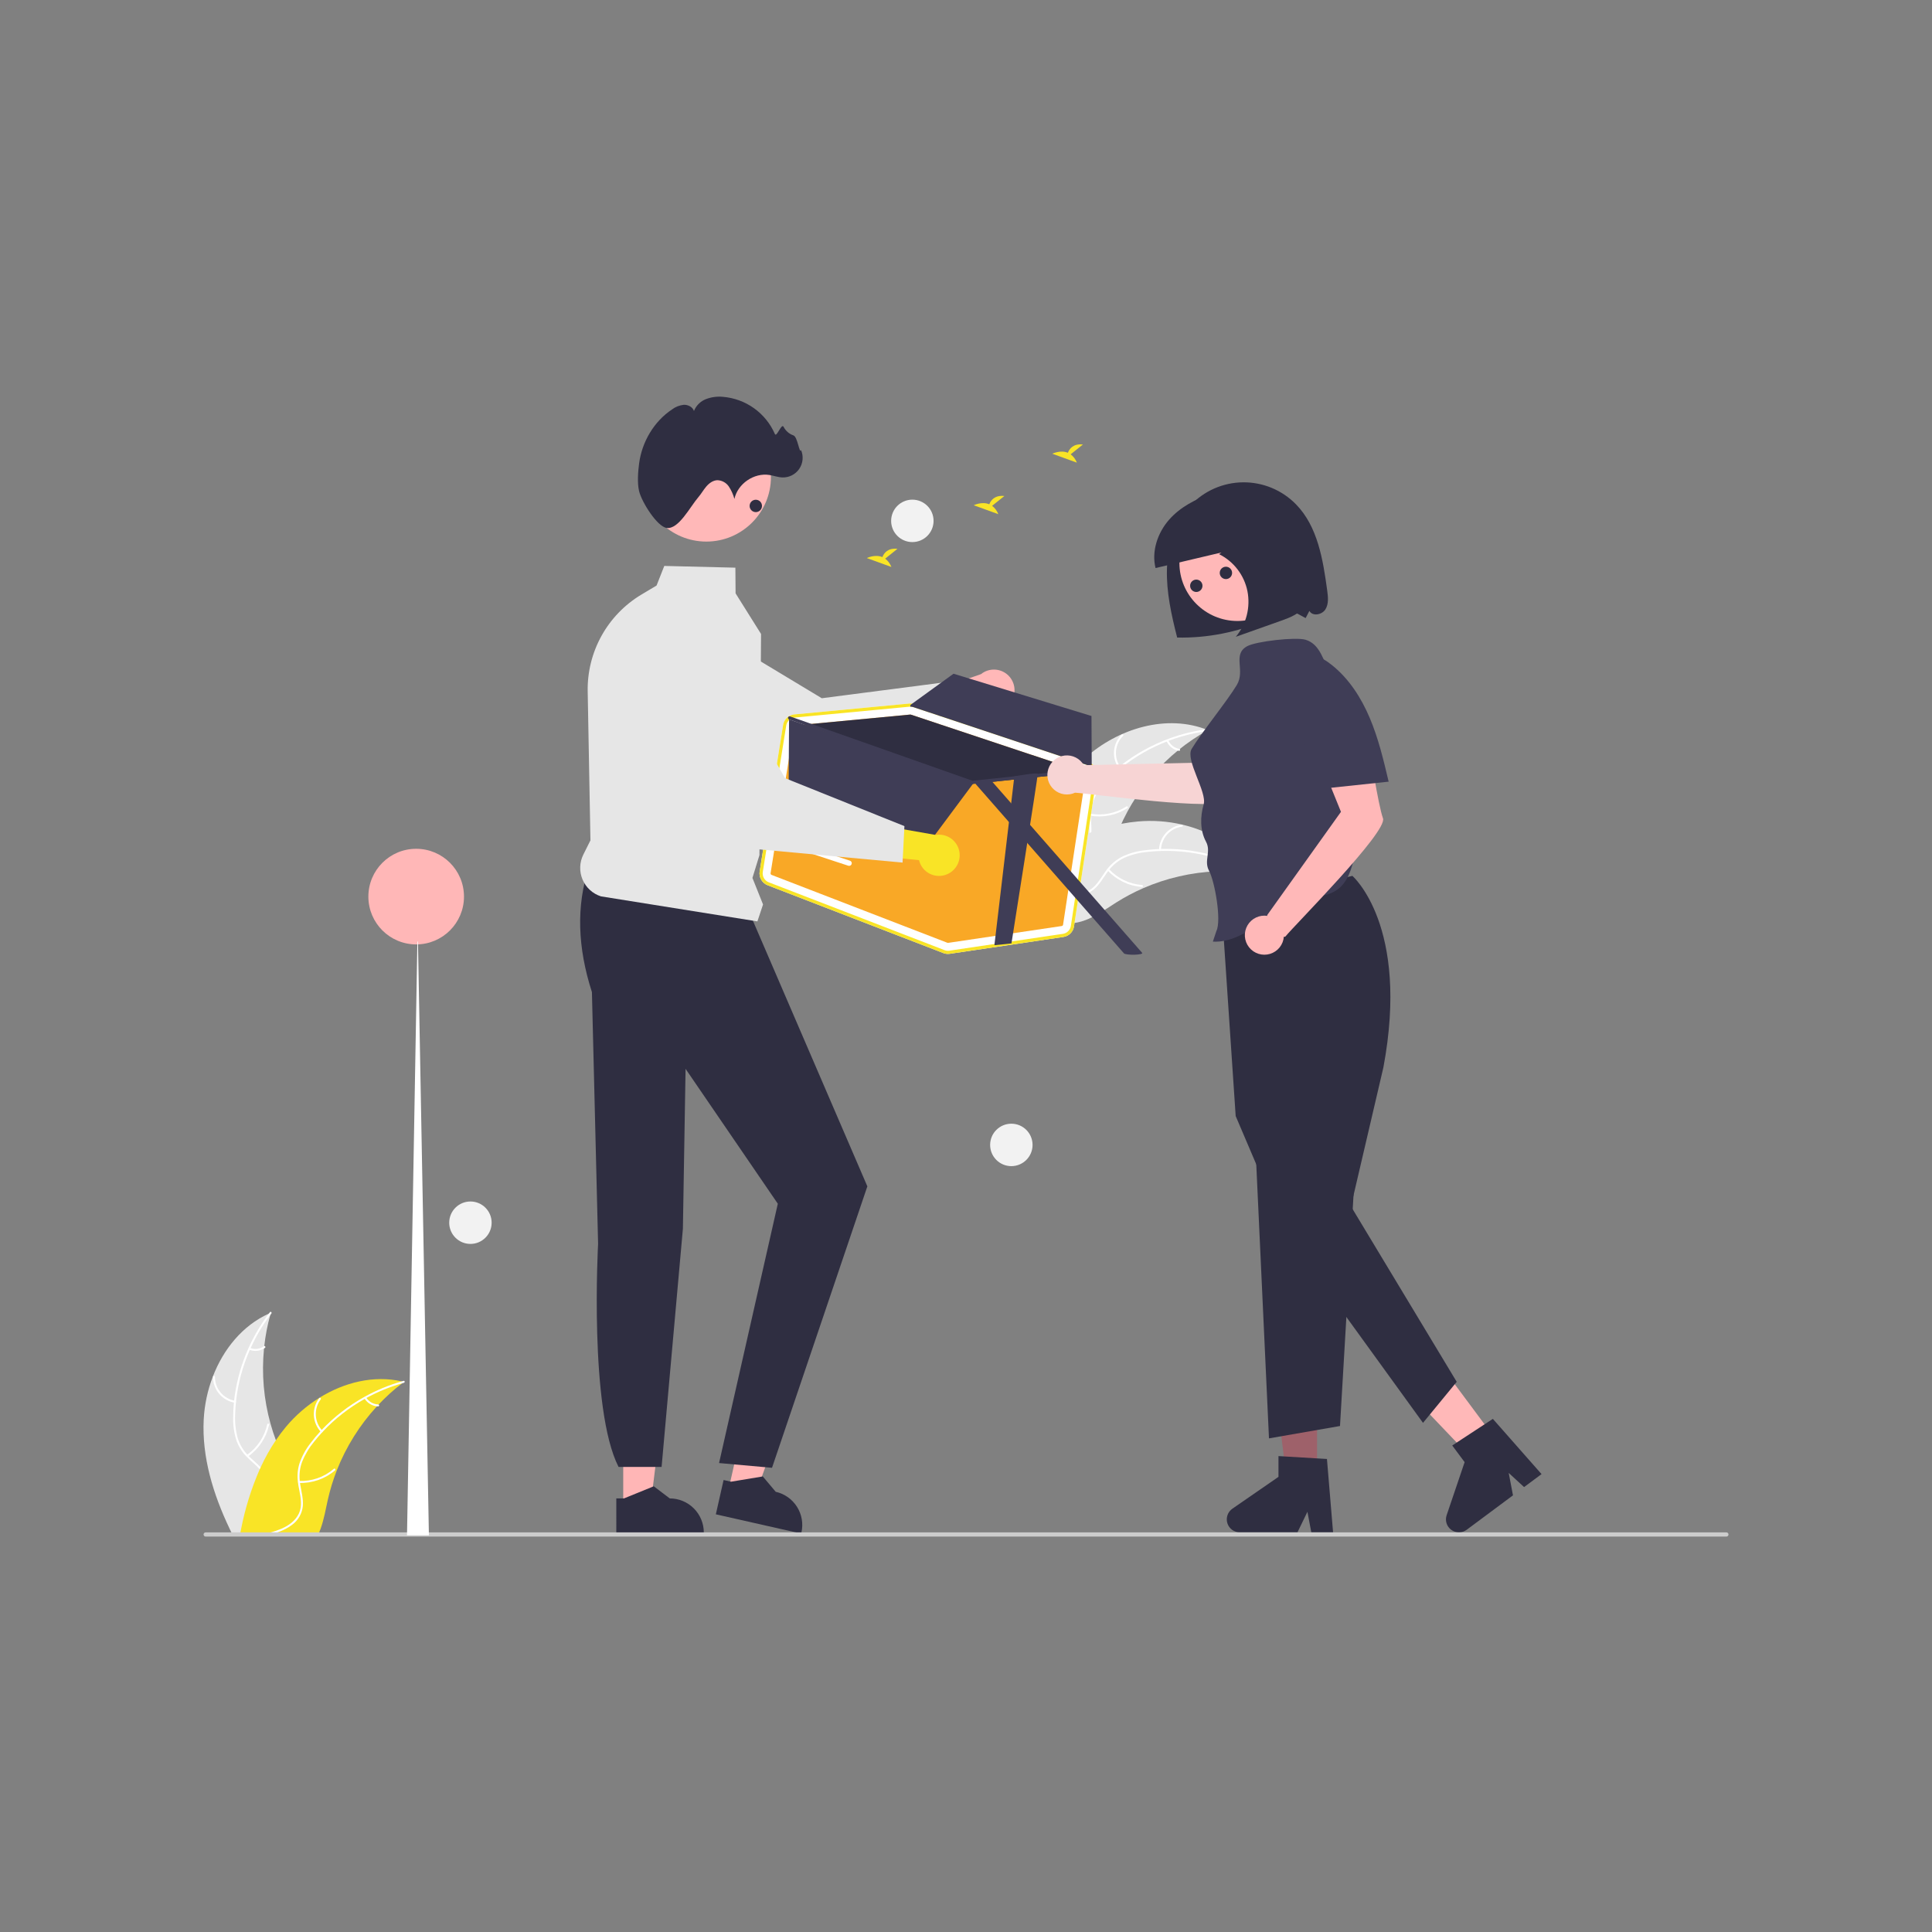 <svg width="1500" height="1500" viewBox="0 0 1500 1500" fill="none" xmlns="http://www.w3.org/2000/svg">
<rect x="0" y="0" width="1500" height="1500" fill="#808080" stroke="none"/>
<g clip-path="url(#clip0_6_461)">
<path d="M1022.55 1148.88H998.994L987.782 1058.01H1022.55V1148.88Z" fill="#9E616A"/>
<path d="M1034.99 1189.7H1018.09L1015.08 1173.75L1007.35 1189.7H962.545C960.397 1189.7 958.305 1189.02 956.575 1187.75C954.845 1186.47 953.567 1184.68 952.928 1182.63C952.289 1180.58 952.322 1178.38 953.022 1176.35C953.723 1174.32 955.054 1172.56 956.821 1171.34L992.604 1146.63V1130.5L1030.24 1132.75L1034.99 1189.7Z" fill="#2F2E41"/>
<path d="M1162.51 1119.15L1143.61 1133.21L1080.39 1066.98L1108.29 1046.23L1162.51 1119.15Z" fill="#FFB8B8"/>
<path d="M1196.85 1144.49L1183.29 1154.57L1171.35 1143.57L1174.67 1160.98L1138.72 1187.72C1136.99 1189 1134.9 1189.7 1132.76 1189.71C1130.61 1189.72 1128.51 1189.04 1126.78 1187.78C1125.04 1186.52 1123.75 1184.73 1123.1 1182.68C1122.45 1180.63 1122.48 1178.43 1123.17 1176.4L1137.13 1135.21L1127.51 1122.27L1159.05 1101.61L1196.85 1144.49Z" fill="#2F2E41"/>
<path d="M1049.98 680.016C1049.98 680.016 1094.68 718.636 1074.06 828.734L1048.88 936.612L1130.99 1072.85L1104.81 1104.7L998.061 957.242L959.379 866.497L948.524 704.99L1049.98 680.016Z" fill="#2F2E41"/>
<path d="M977.345 804.802L973.516 864.092L985.234 1116.75L1040.37 1107.15L1050.91 927.259L977.345 804.802Z" fill="#2F2E41"/>
<path d="M483.877 1170.25L504.945 1170.25L514.966 1088.98L483.874 1088.98L483.877 1170.25Z" fill="#FFB6B6"/>
<path d="M478.503 1163.37L484.433 1163.37L507.584 1153.95L519.993 1163.37H519.994C527.007 1163.37 533.732 1166.16 538.69 1171.11C543.649 1176.07 546.434 1182.8 546.435 1189.81V1190.67L478.504 1190.67L478.503 1163.37Z" fill="#2F2E41"/>
<path d="M565.519 1156.97L586.068 1161.61L613.744 1084.55L583.415 1077.7L565.519 1156.97Z" fill="#FFB6B6"/>
<path d="M561.791 1149.08L567.576 1150.39L592.232 1146.3L602.262 1158.22L602.264 1158.22C609.104 1159.76 615.05 1163.96 618.794 1169.89C622.539 1175.82 623.775 1182.99 622.231 1189.84L622.041 1190.67L555.779 1175.71L561.791 1149.08Z" fill="#2F2E41"/>
<path d="M457.194 673.422C447.317 703.215 448.361 735.554 459.568 770.263L464.359 965.685C464.359 965.685 457.221 1093.84 480.255 1138.93H513.66L530.199 953.981L532.276 829.84L603.893 934.573L558.278 1135.91L599.391 1139.59L673.412 921.088L582.085 709.108L457.194 673.422Z" fill="#2F2E41"/>
<path d="M842.428 588.56C867.979 565.533 905.983 553.955 937.863 566.866C905.162 585.024 879.936 614.163 866.65 649.13C861.575 662.634 857.336 678.182 844.853 685.411C837.086 689.91 827.423 690.13 818.714 687.958C810.005 685.786 802.022 681.433 794.149 677.123L791.909 677.072C801.966 644.178 816.877 611.586 842.428 588.56Z" fill="#E6E6E6"/>
<path d="M937.684 567.566C909.45 571.215 883.083 583.668 862.329 603.157C857.787 607.273 853.922 612.079 850.876 617.399C848.076 622.677 846.741 628.609 847.009 634.578C847.147 640.148 847.933 645.83 846.715 651.337C846.049 654.146 844.798 656.783 843.041 659.075C841.285 661.367 839.065 663.261 836.525 664.635C830.286 668.221 823.131 669.352 816.095 670.214C808.283 671.172 800.154 672.043 793.392 676.425C792.573 676.956 791.797 675.653 792.615 675.123C804.38 667.499 819.267 670.273 831.917 665.185C837.82 662.811 843.044 658.643 844.892 652.342C846.509 646.832 845.703 640.972 845.515 635.333C845.168 629.514 846.252 623.699 848.67 618.395C851.435 612.938 855.109 607.99 859.534 603.765C869.344 594.094 880.613 586.026 892.93 579.856C906.947 572.736 922.079 568.066 937.67 566.05C938.635 565.925 938.643 567.442 937.684 567.566H937.684Z" fill="white"/>
<path d="M868.643 596.488C865.846 592.562 864.536 587.769 864.946 582.966C865.357 578.163 867.461 573.662 870.883 570.267C871.578 569.582 872.674 570.63 871.978 571.315C868.786 574.471 866.826 578.664 866.453 583.137C866.08 587.611 867.318 592.07 869.944 595.711C870.514 596.503 869.209 597.275 868.643 596.488V596.488Z" fill="white"/>
<path d="M846.567 631.763C856.27 633.482 866.264 631.48 874.556 626.158C875.377 625.63 876.154 626.932 875.333 627.459C866.694 632.982 856.289 635.044 846.196 633.232C845.234 633.059 845.611 631.59 846.567 631.762V631.763Z" fill="white"/>
<path d="M907.07 574.742C907.836 576.487 909.022 578.014 910.524 579.186C912.026 580.359 913.795 581.14 915.673 581.46C916.637 581.621 916.26 583.09 915.302 582.93C913.229 582.567 911.276 581.702 909.614 580.41C907.952 579.118 906.632 577.439 905.768 575.519C905.672 575.345 905.645 575.141 905.694 574.948C905.743 574.755 905.863 574.587 906.031 574.48C906.203 574.378 906.41 574.348 906.604 574.397C906.799 574.446 906.966 574.57 907.07 574.742Z" fill="white"/>
<path d="M972.967 677.912C972.362 677.829 971.757 677.745 971.144 677.671C963.011 676.591 954.803 676.174 946.602 676.424C945.968 676.433 945.325 676.452 944.692 676.48C924.941 677.292 905.512 681.765 887.393 689.67C880.186 692.823 873.229 696.519 866.583 700.727C857.405 706.539 847.915 713.571 837.655 715.941C836.587 716.2 835.505 716.393 834.413 716.518L792.021 679.809C791.966 679.677 791.903 679.555 791.848 679.422L790.088 678.034C790.416 677.793 790.761 677.55 791.089 677.309C791.278 677.169 791.477 677.036 791.666 676.896C791.796 676.805 791.926 676.714 792.037 676.624C792.08 676.594 792.123 676.564 792.158 676.543C792.269 676.453 792.382 676.382 792.485 676.302C794.41 674.939 796.347 673.587 798.298 672.247C798.306 672.237 798.306 672.237 798.324 672.235C813.088 661.878 829.029 653.308 845.812 646.707C846.315 646.517 846.826 646.316 847.349 646.143C854.907 643.332 862.683 641.144 870.597 639.601C874.934 638.769 879.309 638.158 883.708 637.769C895.074 636.786 906.524 637.598 917.639 640.173C939.794 645.311 960.06 657.478 972.064 676.453C972.37 676.939 972.668 677.417 972.967 677.912Z" fill="#E6E6E6"/>
<path d="M972.406 678.368C947.665 664.281 919.116 658.348 890.812 661.412C884.708 661.963 878.728 663.474 873.093 665.888C867.68 668.416 863.044 672.348 859.664 677.275C856.421 681.806 853.628 686.816 849.34 690.479C847.117 692.322 844.53 693.674 841.748 694.446C838.967 695.218 836.053 695.394 833.198 694.961C826.058 694.069 819.664 690.663 813.527 687.115C806.713 683.176 799.698 678.977 791.661 678.404C790.687 678.334 790.852 676.827 791.824 676.897C805.808 677.893 816.024 689.072 829.188 692.626C835.331 694.285 842.01 694.102 847.28 690.184C851.888 686.758 854.772 681.594 858.016 676.979C861.243 672.124 865.608 668.133 870.732 665.355C876.226 662.662 882.137 660.924 888.214 660.214C901.869 658.399 915.724 658.743 929.273 661.232C944.751 663.988 959.644 669.371 973.307 677.149C974.152 677.63 973.245 678.846 972.405 678.368L972.406 678.368Z" fill="white"/>
<path d="M899.868 659.889C899.999 655.07 901.838 650.455 905.057 646.867C908.276 643.279 912.666 640.952 917.442 640.302C918.409 640.174 918.654 641.671 917.686 641.799C913.237 642.396 909.148 644.564 906.157 647.911C903.166 651.258 901.47 655.564 901.375 660.052C901.353 661.028 899.846 660.859 899.868 659.889Z" fill="white"/>
<path d="M861.006 674.762C867.718 681.977 876.902 686.396 886.728 687.139C887.701 687.212 887.537 688.719 886.565 688.647C876.341 687.854 866.793 683.235 859.825 675.712C859.161 674.995 860.346 674.048 861.006 674.762Z" fill="white"/>
<path d="M943.641 665.664C943.202 667.518 943.231 669.452 943.724 671.293C944.217 673.133 945.159 674.822 946.466 676.208C947.139 676.917 945.953 677.863 945.285 677.158C943.848 675.62 942.81 673.754 942.261 671.722C941.711 669.689 941.668 667.554 942.134 665.501C942.162 665.304 942.264 665.125 942.419 665C942.574 664.875 942.771 664.814 942.969 664.829C943.169 664.852 943.351 664.952 943.477 665.108C943.603 665.265 943.662 665.464 943.641 665.664Z" fill="white"/>
<path d="M228.369 1168.77C226.379 1176.24 221.15 1182.46 214.837 1186.99C213.807 1187.73 212.751 1188.42 211.68 1189.06C211.351 1189.25 211.021 1189.46 210.678 1189.64C210.308 1189.86 209.937 1190.06 209.567 1190.25H179.881C179.346 1189.17 178.824 1188.07 178.303 1186.99C165.58 1160.25 156.646 1131.4 158.169 1102.01C158.773 1090.62 161.168 1079.38 165.265 1068.73C173.417 1047.5 188.294 1029.12 208.757 1019.87C209.265 1019.63 209.8 1019.4 210.321 1019.18C210.157 1019.77 209.992 1020.35 209.827 1020.94C207.632 1028.85 206.081 1036.92 205.189 1045.08C205.106 1045.71 205.038 1046.34 204.983 1046.99C203.033 1066.67 204.764 1086.54 210.088 1105.58C210.102 1105.62 210.116 1105.68 210.129 1105.72C211.296 1109.93 212.65 1114.08 214.192 1118.17C215.399 1121.39 216.703 1124.58 218.131 1127.71C224.087 1140.84 232.074 1154.84 228.369 1168.77Z" fill="#E6E6E6"/>
<path d="M210.692 1019.8C210.404 1020.18 210.116 1020.55 209.827 1020.94C203.799 1028.93 198.681 1037.56 194.566 1046.69C194.346 1047.14 194.141 1047.59 193.962 1048.06C188.324 1060.8 184.703 1074.34 183.23 1088.19C183.214 1088.29 183.205 1088.38 183.202 1088.48C182.859 1091.72 182.653 1094.99 182.571 1098.25C182.266 1104.38 182.928 1110.51 184.534 1116.43C185.997 1121.26 188.563 1125.68 192.027 1129.35C192.37 1129.73 192.713 1130.1 193.084 1130.45C193.358 1130.74 193.66 1131.03 193.948 1131.3C196.721 1133.95 199.754 1136.41 202.361 1139.25C203.557 1140.52 204.636 1141.9 205.587 1143.37C207.104 1145.82 208.084 1148.57 208.462 1151.44C208.841 1154.3 208.609 1157.21 207.783 1159.98C205.916 1166.92 201.648 1172.78 197.283 1178.37C195.101 1181.17 192.85 1184 190.902 1186.99C190.188 1188.06 189.529 1189.14 188.925 1190.25H187.196C187.773 1189.14 188.404 1188.06 189.09 1186.99C194.099 1179.1 201.222 1172.32 204.914 1163.63C207.412 1157.77 208.167 1151.12 205.01 1145.37C204.085 1143.7 202.966 1142.14 201.675 1140.73C199.164 1137.89 196.158 1135.46 193.427 1132.9C192.741 1132.25 192.068 1131.59 191.423 1130.91C188.003 1127.43 185.364 1123.27 183.683 1118.69C181.778 1112.88 180.878 1106.78 181.02 1100.67C181.02 1096.77 181.226 1092.84 181.61 1088.95C181.652 1088.45 181.706 1087.94 181.761 1087.44C184.568 1062.91 193.889 1039.58 208.757 1019.87C209.032 1019.48 209.32 1019.11 209.608 1018.74C210.198 1017.97 211.282 1019.04 210.692 1019.8Z" fill="white"/>
<path d="M182.315 1089.08C177.561 1088.28 173.246 1085.82 170.14 1082.13C167.035 1078.44 165.34 1073.77 165.36 1068.95C165.362 1068.76 165.441 1068.57 165.58 1068.43C165.718 1068.29 165.905 1068.21 166.102 1068.2C166.298 1068.2 166.489 1068.27 166.633 1068.4C166.778 1068.54 166.864 1068.72 166.876 1068.92C166.849 1073.41 168.428 1077.76 171.327 1081.19C174.226 1084.61 178.255 1086.89 182.686 1087.61C183.649 1087.76 183.272 1089.23 182.315 1089.08V1089.08Z" fill="white"/>
<path d="M191.646 1129.63C199.722 1123.99 205.374 1115.5 207.474 1105.88C207.682 1104.92 209.151 1105.29 208.944 1106.25C206.74 1116.26 200.84 1125.08 192.423 1130.93C191.62 1131.49 190.848 1130.19 191.646 1129.63L191.646 1129.63Z" fill="white"/>
<path d="M194.112 1046.53C195.887 1047.22 197.806 1047.46 199.697 1047.23C201.587 1046.99 203.391 1046.29 204.945 1045.19C205.74 1044.62 206.512 1045.93 205.722 1046.49C203.999 1047.7 202.007 1048.47 199.918 1048.73C197.83 1049 195.709 1048.74 193.741 1048C193.55 1047.94 193.386 1047.82 193.284 1047.64C193.182 1047.47 193.149 1047.27 193.191 1047.08C193.241 1046.88 193.366 1046.71 193.539 1046.61C193.711 1046.51 193.917 1046.48 194.112 1046.53Z" fill="white"/>
<path d="M313.652 1072.87C313.171 1073.25 312.677 1073.62 312.197 1074C305.681 1078.99 299.581 1084.5 293.957 1090.47C293.518 1090.92 293.079 1091.39 292.654 1091.86L292.64 1091.87C279.305 1106.35 268.762 1123.16 261.541 1141.47L261.499 1141.6C261.486 1141.64 261.472 1141.67 261.458 1141.71C258.596 1149.04 256.288 1156.57 254.555 1164.24C252.881 1171.74 251.508 1179.77 248.887 1186.99C248.489 1188.1 248.05 1189.2 247.583 1190.25H186.565C186.771 1189.17 186.99 1188.07 187.21 1186.99C190.314 1171.08 195.165 1155.57 201.675 1140.73C201.895 1140.24 202.114 1139.74 202.361 1139.25C205.722 1131.92 209.674 1124.87 214.178 1118.18C214.178 1118.18 214.178 1118.18 214.179 1118.18C214.18 1118.18 214.181 1118.17 214.182 1118.17C214.183 1118.17 214.185 1118.17 214.186 1118.17C214.188 1118.17 214.19 1118.17 214.192 1118.17C216.665 1114.52 219.322 1110.99 222.152 1107.61C229.492 1098.88 238.162 1091.36 247.844 1085.32C247.899 1085.28 247.967 1085.25 248.022 1085.21C267.291 1073.26 290.128 1067.56 311.964 1072.49H311.977C312.54 1072.61 313.089 1072.74 313.652 1072.87Z" fill="#F9E426"/>
<path d="M313.583 1073.6C313.116 1073.73 312.65 1073.86 312.197 1074C302.578 1076.75 293.294 1080.56 284.515 1085.35C284.076 1085.58 283.637 1085.83 283.197 1086.08C271.065 1092.85 260.051 1101.46 250.547 1111.59C250.54 1111.6 250.535 1111.61 250.534 1111.62C250.424 1111.73 250.3 1111.85 250.204 1111.96C248.008 1114.33 245.895 1116.78 243.891 1119.31C239.972 1124.02 236.813 1129.31 234.531 1135C232.787 1139.73 232.172 1144.81 232.733 1149.83C232.774 1150.34 232.843 1150.84 232.912 1151.34C232.966 1151.74 233.021 1152.14 233.09 1152.55C233.996 1158.05 235.56 1163.57 235.121 1169.19C234.854 1172.06 233.981 1174.85 232.559 1177.36C231.138 1179.88 229.2 1182.06 226.873 1183.78C225.291 1185 223.601 1186.07 221.822 1186.99C219.28 1188.3 216.631 1189.39 213.903 1190.25H208.51C209.237 1190.05 209.951 1189.84 210.678 1189.64C213.259 1188.91 215.794 1188.02 218.268 1186.99C219.681 1186.4 221.056 1185.72 222.385 1184.96C227.902 1181.79 232.5 1176.93 233.461 1170.44C234.298 1164.75 232.678 1159.07 231.718 1153.51C231.553 1152.55 231.402 1151.6 231.32 1150.66C230.664 1145.84 231.062 1140.94 232.486 1136.3C234.461 1130.51 237.413 1125.09 241.215 1120.3C243.567 1117.17 246.077 1114.17 248.736 1111.31C249.065 1110.94 249.408 1110.56 249.765 1110.19C259.469 1099.98 270.673 1091.32 282.992 1084.49H283.005C292.165 1079.39 301.882 1075.36 311.964 1072.49H311.977C312.43 1072.35 312.897 1072.22 313.35 1072.09C314.297 1071.84 314.516 1073.34 313.583 1073.6Z" fill="white"/>
<path d="M249.222 1111.83C245.907 1108.33 243.944 1103.76 243.684 1098.95C243.424 1094.14 244.882 1089.39 247.8 1085.55C248.393 1084.77 249.624 1085.66 249.031 1086.43C246.307 1090 244.948 1094.43 245.2 1098.91C245.452 1103.39 247.297 1107.64 250.403 1110.88C251.077 1111.58 249.893 1112.53 249.222 1111.83H249.222Z" fill="white"/>
<path d="M232.258 1149.83C242.105 1150.18 251.725 1146.81 259.198 1140.39C259.938 1139.75 260.887 1140.93 260.148 1141.57C252.359 1148.24 242.341 1151.72 232.095 1151.33C231.118 1151.29 231.287 1149.79 232.258 1149.83Z" fill="white"/>
<path d="M284.258 1084.96C285.258 1086.58 286.646 1087.92 288.295 1088.88C289.945 1089.83 291.806 1090.36 293.71 1090.41C294.687 1090.44 294.517 1091.95 293.547 1091.92C291.443 1091.85 289.389 1091.26 287.564 1090.21C285.739 1089.17 284.198 1087.69 283.077 1085.91C282.957 1085.75 282.902 1085.55 282.923 1085.35C282.945 1085.15 283.041 1084.97 283.192 1084.84C283.349 1084.71 283.549 1084.66 283.749 1084.68C283.948 1084.7 284.131 1084.8 284.258 1084.96Z" fill="white"/>
<path d="M784.353 545.629C782.945 547.482 781.147 549.003 779.087 550.086C777.027 551.169 774.754 551.787 772.43 551.897C770.105 552.007 767.784 551.605 765.632 550.721C763.479 549.836 761.546 548.491 759.969 546.779L708.091 569.343L713.144 540.381L761.634 523.393C764.686 520.935 768.533 519.682 772.447 519.871C776.361 520.06 780.069 521.678 782.869 524.419C785.67 527.16 787.368 530.833 787.641 534.742C787.914 538.651 786.745 542.525 784.353 545.629Z" fill="#FFB8B8"/>
<path d="M749.733 554.672L629.237 608.35L628.979 608.258L491.644 559.314C481.414 553.967 473.615 544.912 469.844 534.002C466.072 523.093 466.614 511.154 471.357 500.63C473.986 494.816 477.817 489.624 482.597 485.397C487.377 481.17 492.998 478.003 499.09 476.105C505.182 474.208 511.607 473.622 517.942 474.386C524.277 475.15 530.378 477.248 535.844 480.541L638.046 542.112L737.151 529.266L749.733 554.672Z" fill="#E6E6E6"/>
<path d="M1342 1191.37C1342 1191.58 1341.96 1191.79 1341.88 1191.99C1341.8 1192.19 1341.68 1192.37 1341.52 1192.52C1341.37 1192.67 1341.19 1192.8 1340.99 1192.88C1340.79 1192.96 1340.58 1193 1340.37 1193H159.679C159.246 1193 158.83 1192.83 158.524 1192.52C158.218 1192.22 158.046 1191.8 158.046 1191.37C158.046 1190.93 158.218 1190.52 158.524 1190.21C158.83 1189.91 159.246 1189.73 159.679 1189.73H1340.37C1340.58 1189.73 1340.79 1189.77 1340.99 1189.86C1341.19 1189.94 1341.37 1190.06 1341.52 1190.21C1341.68 1190.36 1341.8 1190.54 1341.88 1190.74C1341.96 1190.94 1342 1191.15 1342 1191.37Z" fill="#CCCCCC"/>
<path d="M588.042 715.367L466.574 695.937C463.388 694.916 460.461 693.218 457.993 690.96C455.526 688.701 453.576 685.935 452.278 682.852C450.98 679.769 450.364 676.441 450.474 673.097C450.583 669.754 451.414 666.473 452.911 663.481L458.419 652.462L456.28 536.692C456.022 521.633 459.734 506.772 467.043 493.603C474.351 480.435 484.999 469.423 497.914 461.677L509.759 454.594L515.746 439.391L570.945 440.737L571.106 460.677L590.874 492.202L590.874 492.332L589.633 663.92L584.185 681.627L592.423 702.224L588.042 715.367Z" fill="#E6E6E6"/>
<path d="M548.4 420.486C576.1 420.486 598.555 398.029 598.555 370.328C598.555 342.626 576.1 320.169 548.4 320.169C520.701 320.169 498.246 342.626 498.246 370.328C498.246 398.029 520.701 420.486 548.4 420.486Z" fill="#FFB8B8"/>
<path d="M496.174 381.262C494.678 374.959 495.365 366.09 496.211 359.744C498.427 343.107 507.665 327.291 521.701 317.922C524.363 315.901 527.525 314.644 530.848 314.287C534.168 314.148 537.768 315.926 538.787 319.09C539.623 317.002 540.879 315.107 542.476 313.524C544.073 311.94 545.977 310.7 548.072 309.881C552.28 308.269 556.805 307.659 561.29 308.1C569.982 308.817 578.317 311.873 585.413 316.946C592.508 322.018 598.097 328.916 601.588 336.909C602.928 340.092 606.67 328.336 608.367 331.343C609.927 334.469 612.648 336.86 615.948 338.005C619.274 338.933 620.625 352.637 621.934 349.441C622.949 351.803 623.351 354.383 623.1 356.941C622.85 359.5 621.957 361.953 620.503 364.073C619.05 366.194 617.083 367.911 614.787 369.067C612.491 370.222 609.94 370.778 607.371 370.682C603.986 370.555 600.75 369.31 597.405 368.774C585.444 366.857 572.756 375.531 570.199 387.373C569.283 383.948 567.821 380.694 565.868 377.736C564.877 376.265 563.548 375.052 561.994 374.197C560.439 373.343 558.702 372.872 556.929 372.824C553.526 372.952 550.535 375.177 548.327 377.769C546.119 380.362 544.46 383.387 542.236 385.966C535.71 393.533 526.882 411.179 517.581 409.892C510.241 408.877 498.217 389.867 496.174 381.262Z" fill="#2F2E41"/>
<path d="M851.577 602.467C851.928 600.18 851.458 597.843 850.25 595.87C849.043 593.897 847.175 592.415 844.979 591.688L709.914 546.699C708.619 546.266 707.248 546.109 705.889 546.237L672.035 549.439L652.61 551.282L616.764 554.67C614.6 554.877 612.565 555.796 610.98 557.284C609.394 558.772 608.347 560.744 608.003 562.891L589.803 676.589C589.458 678.807 589.881 681.076 591 683.021C592.118 684.967 593.867 686.472 595.957 687.29L732.432 739.974C733.073 740.223 733.738 740.402 734.417 740.507C735.406 740.667 736.413 740.675 737.403 740.53L825.59 727.458C827.67 727.157 829.597 726.194 831.086 724.71C832.575 723.227 833.546 721.303 833.856 719.224L851.577 602.467Z" fill="white"/>
<path d="M599.051 679.278L735.526 731.96C735.725 732.039 735.941 732.064 736.153 732.034L824.327 718.964C824.589 718.928 824.831 718.808 825.018 718.622C825.205 718.436 825.326 718.194 825.363 717.932L843.095 601.174C843.135 600.889 843.075 600.599 842.925 600.353C842.775 600.107 842.544 599.921 842.272 599.827L841.364 599.52L707.199 554.849C707.138 554.827 707.074 554.812 707.01 554.803C706.906 554.784 706.8 554.779 706.694 554.787L624.123 562.601L617.571 563.216C617.302 563.245 617.05 563.36 616.853 563.546C616.656 563.731 616.525 563.976 616.48 564.242L598.283 677.937C598.239 678.214 598.291 678.499 598.43 678.743C598.57 678.987 598.789 679.176 599.051 679.278Z" fill="#F9A826"/>
<path d="M624.123 562.601L706.695 554.787C706.8 554.779 706.906 554.784 707.01 554.803C707.074 554.812 707.138 554.827 707.199 554.849L841.364 599.52L805.974 603.266L792.729 604.662L755.042 608.644C754.932 608.649 754.821 608.648 754.711 608.64C754.644 608.62 754.577 608.599 754.497 608.578L624.123 562.601Z" fill="#2F2E41"/>
<path d="M595.955 687.297L732.43 739.979C733.072 740.226 733.739 740.401 734.42 740.5C735.409 740.663 736.416 740.676 737.409 740.537L825.583 727.467C827.664 727.164 829.592 726.199 831.082 724.715C832.572 723.231 833.545 721.307 833.857 719.227L851.574 602.467C851.836 600.746 851.638 598.986 851 597.366C850.911 597.15 850.821 596.935 850.716 596.732C850.013 595.253 848.944 593.978 847.609 593.03C846.806 592.453 845.919 592.001 844.98 591.689L844.82 591.632L709.922 546.699C709.37 546.523 708.808 546.386 708.237 546.289C707.458 546.179 706.667 546.164 705.884 546.244L672.036 549.435L652.613 551.288L616.76 554.673C615.294 554.81 613.877 555.278 612.618 556.042C612.52 556.089 612.427 556.145 612.34 556.208C612.277 556.249 612.218 556.294 612.161 556.343C611.062 557.094 610.126 558.061 609.412 559.185C608.698 560.309 608.22 561.567 608.007 562.881L589.795 676.588C589.451 678.808 589.874 681.078 590.994 683.025C592.114 684.972 593.864 686.479 595.955 687.297ZM610.424 563.278C610.645 561.915 611.249 560.643 612.166 559.611C612.444 559.279 612.755 558.976 613.094 558.707C614.019 557.958 615.114 557.448 616.283 557.219C616.513 557.172 616.747 557.139 616.982 557.121L677.347 551.417L706.12 548.679C706.315 548.656 706.494 548.66 706.674 548.649C707.11 548.64 707.545 548.673 707.975 548.746C708.37 548.797 708.758 548.89 709.134 549.022L844.193 594.013C844.299 594.051 844.393 594.087 844.499 594.125C845.727 594.582 846.806 595.367 847.619 596.395C848.261 597.181 848.73 598.095 848.995 599.075C849.26 600.056 849.315 601.081 849.157 602.084L831.424 718.856C831.192 720.414 830.465 721.855 829.35 722.967C828.236 724.08 826.794 724.805 825.236 725.035L737.048 738.103C735.787 738.284 734.5 738.138 733.311 737.677L596.836 685.01C595.271 684.393 593.963 683.263 593.125 681.805C592.287 680.347 591.97 678.648 592.225 676.986L610.424 563.278Z" fill="#F9E426"/>
<path d="M611.868 556.963C611.94 556.756 612.067 556.573 612.236 556.433C612.292 556.388 612.351 556.348 612.413 556.312C612.47 556.29 612.528 556.254 612.586 556.232C612.86 556.122 613.164 556.117 613.442 556.217L616.283 557.22L755.057 606.178L787.536 602.746L805.711 600.829L844.179 596.756L847.619 596.395L848.288 596.321C848.576 596.295 848.864 596.37 849.103 596.534C849.341 596.698 849.515 596.94 849.594 597.218C849.613 597.282 849.625 597.348 849.631 597.414C849.659 597.679 849.601 597.945 849.465 598.173C849.328 598.402 849.122 598.579 848.876 598.68C848.767 598.725 848.653 598.756 848.536 598.771L843.857 599.262L805.974 603.267L792.729 604.662L755.042 608.644C754.932 608.65 754.821 608.648 754.711 608.64C754.644 608.62 754.577 608.6 754.497 608.578L613.094 558.707L612.614 558.537C612.504 558.501 612.401 558.445 612.312 558.371C612.098 558.214 611.94 557.993 611.86 557.74C611.78 557.487 611.783 557.215 611.868 556.963Z" fill="#3F3D56"/>
<path d="M880.857 741.242C882.72 741.191 884.389 741.015 885.503 740.753C886.616 740.491 887.083 740.163 886.802 739.843L770.583 607.129C770.3 606.806 769.283 606.516 767.757 606.322C766.23 606.128 764.318 606.046 762.442 606.095L762.378 606.097C760.515 606.148 758.845 606.324 757.732 606.586C756.619 606.848 756.152 607.175 756.433 607.496L872.652 740.21C872.935 740.532 873.952 740.823 875.478 741.017C877.005 741.211 878.917 741.292 880.793 741.244L880.857 741.242Z" fill="#3F3D56"/>
<path d="M785.293 732.47L772.043 733.868L787.542 602.742C787.542 602.742 805.239 599.538 805.713 600.823C806.004 601.59 785.42 731.629 785.293 732.47Z" fill="#3F3D56"/>
<path d="M612.618 558.536L612.261 618.333L718.111 658.67L756.123 607.606L612.618 558.536Z" fill="#3F3D56"/>
<path d="M847.623 596.397C846.738 595.284 845.547 594.456 844.196 594.013L709.141 549.024C708.762 548.897 708.372 548.802 707.977 548.741C707.546 548.667 707.109 548.634 706.672 548.643L706.891 547.274L708.243 546.295L740.315 523.073L847.42 555.901L847.606 593.03L847.623 596.397Z" fill="#3F3D56"/>
<path d="M618.012 654.531C618.164 654.545 618.314 654.577 618.46 654.625L659.898 668.236C660.417 668.406 660.847 668.776 661.093 669.263C661.34 669.75 661.383 670.315 661.212 670.834C661.042 671.353 660.673 671.783 660.186 672.03C659.698 672.276 659.133 672.319 658.614 672.149L617.176 658.537C616.694 658.379 616.289 658.049 616.035 657.611C615.782 657.172 615.699 656.656 615.803 656.16C615.906 655.664 616.189 655.224 616.596 654.923C617.004 654.623 617.508 654.483 618.012 654.531H618.012Z" fill="white"/>
<path d="M785.205 905.383C794.301 905.383 801.674 898.008 801.674 888.912C801.674 879.816 794.301 872.441 785.205 872.441C776.109 872.441 768.736 879.816 768.736 888.912C768.736 898.008 776.109 905.383 785.205 905.383Z" fill="#F2F2F2"/>
<path d="M365.241 965.775C374.337 965.775 381.711 958.401 381.711 949.304C381.711 940.208 374.337 932.833 365.241 932.833C356.146 932.833 348.772 940.208 348.772 949.304C348.772 958.401 356.146 965.775 365.241 965.775Z" fill="#F2F2F2"/>
<path d="M708.349 420.873C717.445 420.873 724.818 413.499 724.818 404.402C724.818 395.306 717.445 387.932 708.349 387.932C699.253 387.932 691.88 395.306 691.88 404.402C691.88 413.499 699.253 420.873 708.349 420.873Z" fill="#F2F2F2"/>
<path d="M735.37 678.755C733.235 679.682 730.924 680.13 728.597 680.067C726.271 680.005 723.986 679.432 721.905 678.391C719.823 677.35 717.996 675.865 716.55 674.041C715.105 672.217 714.077 670.098 713.539 667.833L657.252 662.146L675.822 639.353L726.425 648.248C730.289 647.596 734.257 648.384 737.579 650.463C740.9 652.542 743.344 655.768 744.446 659.528C745.549 663.288 745.234 667.322 743.561 670.866C741.888 674.41 738.974 677.216 735.37 678.755Z" fill="#F9E426"/>
<path d="M700.75 669.713L569.397 657.609L569.217 657.402L473.352 547.548C467.043 537.882 464.667 526.169 466.712 514.808C468.757 503.447 475.066 493.298 484.349 486.438C489.486 482.652 495.366 479.996 501.602 478.647C507.839 477.297 514.29 477.284 520.532 478.608C526.774 479.931 532.665 482.562 537.817 486.327C542.969 490.092 547.265 494.905 550.423 500.45L609.468 604.138L702.197 641.399L700.75 669.713Z" fill="#E6E6E6"/>
<path d="M1030.44 458.454C1027.18 434.525 1023.09 408.834 1006.21 391.561C1000.86 386.08 994.448 381.74 987.37 378.803C980.293 375.866 972.695 374.393 965.033 374.472C957.371 374.552 949.805 376.182 942.79 379.264C935.775 382.347 929.457 386.819 924.217 392.409C911.933 405.515 906.508 423.919 906.011 441.876C905.515 459.833 909.514 477.591 913.95 494.998C937.427 495.467 960.73 490.88 982.278 481.548C987.666 479.209 992.967 476.565 998.66 475.116C1004.35 473.667 1008.41 477.313 1013.71 479.856L1016.61 474.289C1018.99 478.718 1026.36 477.405 1029.03 473.147C1031.71 468.889 1031.12 463.436 1030.44 458.454Z" fill="#2F2E41"/>
<path d="M937.38 592.015L841.481 594.066C840.008 591.52 837.827 589.457 835.204 588.128C832.58 586.799 829.626 586.261 826.703 586.58C823.779 586.899 821.011 588.061 818.736 589.925C816.46 591.788 814.775 594.273 813.886 597.076C812.997 599.88 812.942 602.882 813.727 605.716C814.513 608.55 816.105 611.096 818.311 613.041C820.516 614.987 823.239 616.25 826.149 616.676C829.059 617.103 832.03 616.674 834.701 615.442C847.42 616.165 946.927 630.29 952.864 621.187C958.889 611.948 991.051 579.343 991.051 579.343L966.329 544.146L937.38 592.015Z" fill="#F7D4D4"/>
<path d="M960.749 482.129C985.634 482.129 1005.81 461.954 1005.81 437.068C1005.81 412.181 985.634 392.007 960.749 392.007C935.865 392.007 915.692 412.181 915.692 437.068C915.692 461.954 935.865 482.129 960.749 482.129Z" fill="#FFB8B8"/>
<path d="M1032.92 523.77C1027.61 513.201 1025.03 500.145 1013.71 496.719C1006.06 494.406 975.145 497.873 968.178 501.778C956.59 508.275 967.091 520.448 960.255 531.84C952.823 544.224 932.625 569.077 925.193 581.461C920.084 589.975 937.294 614.964 934.531 624.501C931.769 634.038 931.636 644.743 936.342 653.486C940.554 661.311 934.46 668.234 938.696 676.046C943.101 684.171 948.507 714.55 944.407 722.834L941.662 731.069C968.901 732.669 991.803 700.126 1018.87 696.698C1025.6 695.846 1032.58 694.734 1038.12 690.831C1046.28 685.082 1049.5 674.65 1051.52 664.872C1061.23 617.079 1054.68 567.413 1032.92 523.77Z" fill="#3F3D56"/>
<path d="M1073.75 635.36C1069.96 625.003 1063.09 579.722 1063.09 579.722L1020.1 578.461L1041.12 630.305L983.765 710.603C983.765 710.603 983.871 710.779 984.064 711.094C981.048 710.61 977.957 711.048 975.194 712.35C972.432 713.652 970.127 715.758 968.58 718.392C967.034 721.026 966.319 724.065 966.528 727.112C966.738 730.159 967.862 733.072 969.754 735.47C971.646 737.867 974.218 739.638 977.133 740.549C980.048 741.461 983.17 741.472 986.091 740.58C989.012 739.688 991.595 737.935 993.504 735.55C995.412 733.165 996.556 730.26 996.786 727.214C996.997 727.335 997.244 727.379 997.484 727.338C997.724 727.297 997.942 727.173 998.101 726.989C1004.48 718.979 1077.55 645.717 1073.75 635.36Z" fill="#FFB8B8"/>
<path d="M1078.12 606.763C1074.18 590.108 1070.2 573.362 1063.55 557.591C1056.9 541.82 1047.37 526.924 1033.98 516.27C1029.7 512.863 1024.91 509.857 1019.54 508.798C1014.17 507.739 1008.12 508.924 1004.35 512.89C998.318 519.236 1000.13 529.422 1002.35 537.895C1008.87 562.876 1015.4 587.857 1021.92 612.838C1040.76 610.84 1059.61 608.843 1078.45 606.845L1078.12 606.763Z" fill="#3F3D56"/>
<path d="M1015.96 443.318C1014.3 432.417 1012.57 421.425 1008.67 411.161C1004.77 400.897 998.487 391.283 989.473 385.469C975.201 376.263 956.724 378.038 940.723 383.334C928.349 387.429 916.27 393.653 907.544 403.66C898.817 413.667 893.916 427.946 897.162 441.03C914.23 436.997 931.298 432.964 948.366 428.931L946.498 430.252C952.102 433.046 956.996 437.081 960.808 442.05C964.62 447.019 967.25 452.791 968.499 458.928C969.719 465.14 969.544 471.545 967.986 477.681C966.427 483.816 963.525 489.529 959.488 494.405C971.129 490.275 982.769 486.146 994.41 482.016C1001.59 479.467 1009.28 476.53 1013.54 469.992C1018.48 462.412 1017.34 452.364 1015.96 443.318Z" fill="#2F2E41"/>
<ellipse cx="928.801" cy="454.802" rx="4.801" ry="4.802" fill="#2F2E41"/>
<ellipse cx="951.801" cy="444.802" rx="4.801" ry="4.802" fill="#2F2E41"/>
<ellipse cx="586.801" cy="392.802" rx="4.801" ry="4.802" fill="#2F2E41"/>
<path d="M770.249 392.733L779.784 385.107C772.377 384.29 769.333 388.33 768.087 391.527C762.3 389.124 756 392.274 756 392.274L775.079 399.2C774.116 396.629 772.441 394.386 770.249 392.733Z" fill="#F9E426"/>
<path d="M831.249 352.733L840.784 345.107C833.377 344.29 830.333 348.33 829.087 351.527C823.3 349.124 817 352.274 817 352.274L836.079 359.2C835.116 356.629 833.441 354.386 831.249 352.733Z" fill="#F9E426"/>
<path d="M687.249 433.733L696.784 426.107C689.377 425.29 686.333 429.33 685.087 432.527C679.3 430.124 673 433.274 673 433.274L692.079 440.2C691.116 437.629 689.441 435.386 687.249 433.733Z" fill="#F9E426"/>
<path d="M323.119 733.238C343.62 733.238 360.238 716.62 360.238 696.119C360.238 675.619 343.62 659 323.119 659C302.619 659 286 675.619 286 696.119C286 716.62 302.619 733.238 323.119 733.238Z" fill="#FFB7B7"/>
<path d="M324.502 731H324.055L316 1192H333L324.502 731Z" fill="white"/>
</g>
<defs>
<clipPath id="clip0_6_461">
<rect width="1184" height="885" fill="white" transform="translate(158 308)"/>
</clipPath>
</defs>
</svg>
